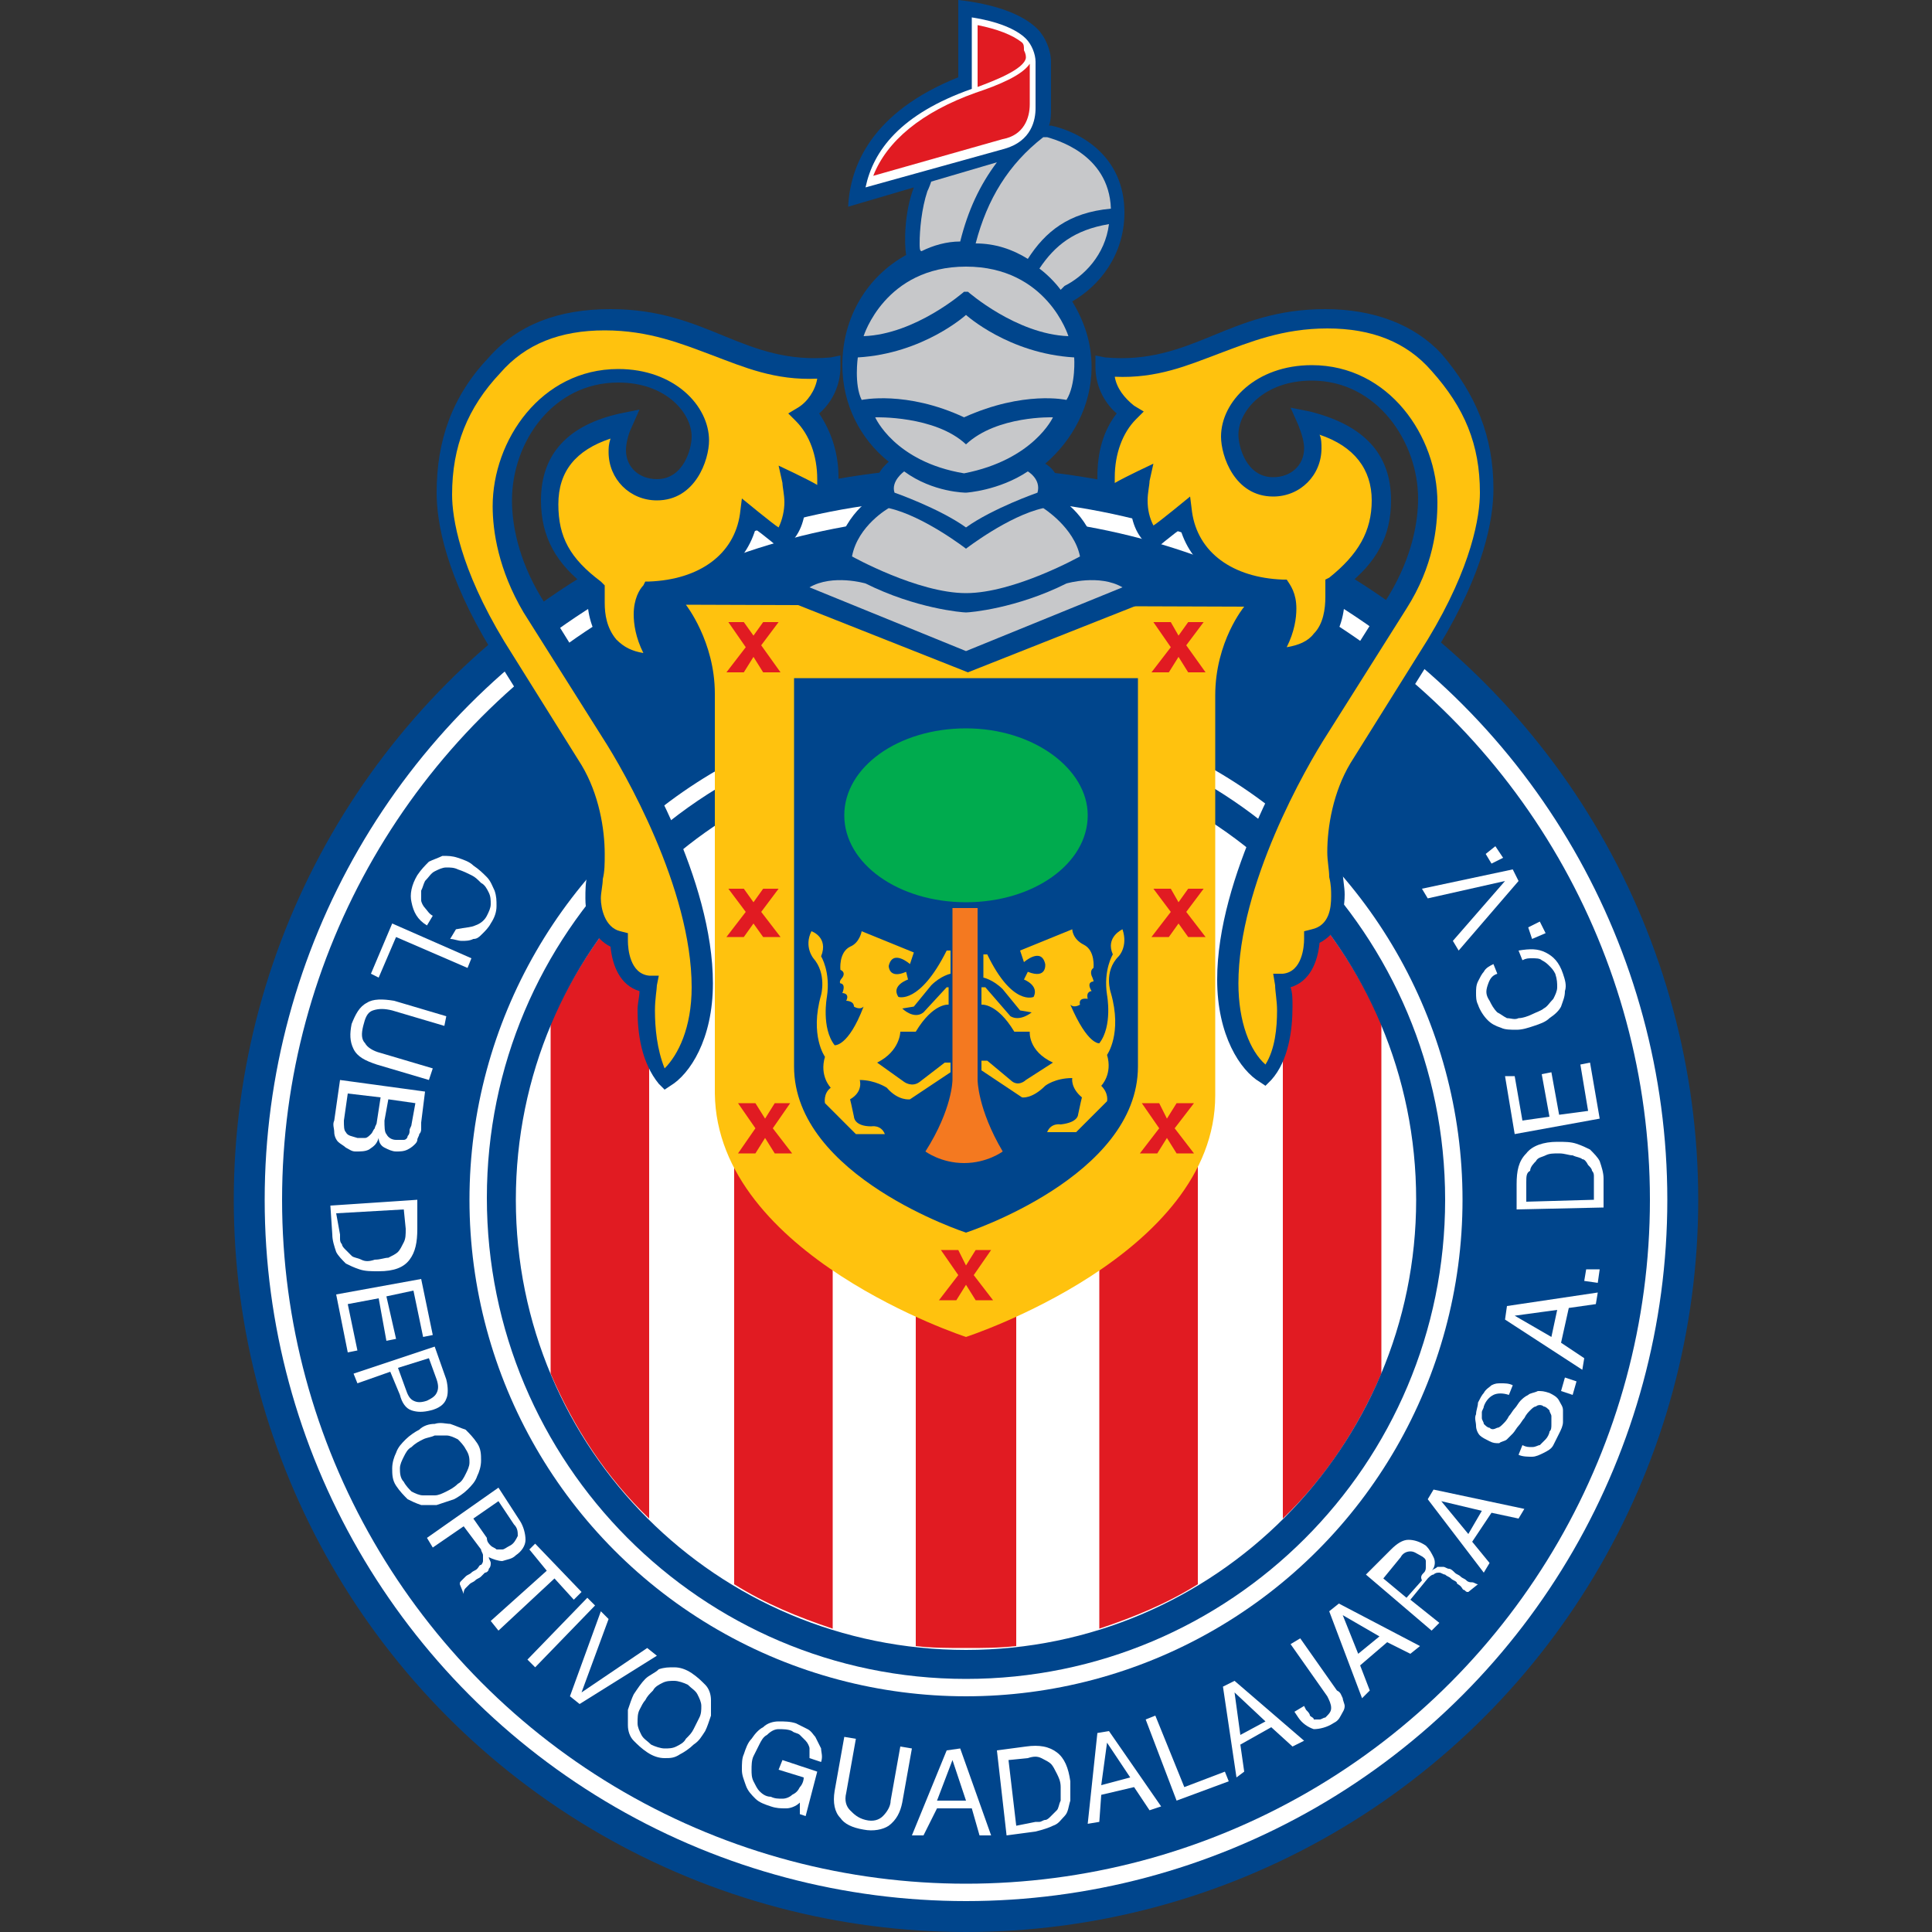<?xml version="1.0" encoding="utf-8"?>
<!-- Generator: Adobe Illustrator 19.2.1, SVG Export Plug-In . SVG Version: 6.00 Build 0)  -->
<svg version="1.1" id="Capa_1" xmlns="http://www.w3.org/2000/svg" xmlns:xlink="http://www.w3.org/1999/xlink" x="0px" y="0px"
	 viewBox="0 0 100 100" style="enable-background:new 0 0 100 100;" xml:space="preserve">
<rect x="0" y="0" width="100" height="100" fill="#333333" stroke="none"/>
<style type="text/css">
	.st0{fill:#9C824A;stroke:#9C824A;stroke-width:0.793;stroke-miterlimit:282;}
	.st1{fill:#023474;stroke:#023474;stroke-width:0.793;stroke-miterlimit:282;}
	.st2{fill:#FFFFFF;stroke:#FFFFFF;stroke-width:0.793;stroke-miterlimit:282;}
	.st3{fill:#EF0107;stroke:#EF0107;stroke-width:0.793;stroke-miterlimit:282;}
	.st4{fill:#DB0007;stroke:#DB0007;stroke-width:0.793;stroke-miterlimit:282;}
	.st5{fill:#FFFFFF;}
	.st6{fill:#9C824A;}
	.st7{fill:#EF0107;stroke:#EF0107;stroke-width:0.311;stroke-miterlimit:282;}
	.st8{fill:#DB0007;stroke:#DB0007;stroke-width:0.311;stroke-miterlimit:282;}
	.st9{fill:#DB0007;}
	.st10{fill:#FFFFFF;stroke:#FFFFFF;stroke-width:0.311;stroke-miterlimit:282;}
	.st11{fill:#FFFFFF;stroke:#FFFFFF;stroke-width:0.554;stroke-miterlimit:3.864;}
	.st12{fill:#231F20;}
	.st13{fill:#00B6F1;}
	.st14{fill:#EF3E2E;}
	.st15{fill:#BBBDBF;}
	.st16{fill:#F0B83D;}
	.st17{fill:#001C58;}
	.st18{fill:#94BEE5;}
	.st19{fill:none;stroke:#7A003C;stroke-width:2.244;stroke-miterlimit:6;}
	.st20{fill:#7A003C;}
	.st21{fill:#FFE600;}
	.st22{fill:#DBA111;}
	.st23{fill:#034694;}
	.st24{fill:#D1D3D4;}
	.st25{fill:#ED1C24;}
	.st26{fill:#6A7AB5;}
	.st27{fill:none;}
	.st28{fill:#274488;}
	.st29{fill:#004798;stroke:#004798;stroke-width:9.375000e-02;}
	.st30{fill:#FFFFFF;stroke:#FFFFFF;stroke-width:9.375000e-02;}
	.st31{fill:#FABC00;stroke:#FABC00;stroke-width:9.375000e-02;}
	.st32{fill:#5299C6;}
	.st33{fill:#60223B;}
	.st34{fill:#F7C240;}
	.st35{fill:#292D6B;}
	.st36{fill:#1B458F;}
	.st37{fill:#C4122E;}
	.st38{fill:#27409B;}
	.st39{clip-path:url(#SVGID_2_);fill:#FFFFFF;}
	.st40{fill:#F4F4F4;}
	.st41{fill:#D3D2D2;}
	.st42{fill:#A7A5A6;}
	.st43{fill:#091453;}
	.st44{fill:none;stroke:#FFFFFF;stroke-width:6.63;}
	.st45{clip-path:url(#SVGID_4_);}
	.st46{fill:#724314;}
	.st47{fill:#240B08;}
	.st48{fill:#018B4B;}
	.st49{fill:#A6181D;}
	.st50{fill:#592D09;}
	.st51{fill:#FFCE65;}
	.st52{fill:#5CBFEB;}
	.st53{fill:none;stroke:#000000;stroke-width:10;}
	.st54{fill:none;stroke:#000000;}
	.st55{fill:#B2B2B2;}
	.st56{fill:none;stroke:#000000;stroke-width:0.3;}
	.st57{fill:#00A650;stroke:#000000;stroke-width:2;}
	.st58{fill:#241F20;stroke:#241F20;stroke-width:9.375000e-02;}
	.st59{fill:#FFF200;stroke:#FFF200;stroke-width:9.375000e-02;}
	.st60{fill:#A68A26;}
	.st61{fill:none;stroke:#A68A26;stroke-width:4.792100e-02;stroke-miterlimit:3.864;}
	.st62{fill:#211E1E;}
	.st63{fill:none;stroke:#211E1E;stroke-width:4.792100e-02;stroke-miterlimit:3.864;}
	.st64{fill:#EB172B;}
	.st65{fill:none;stroke:#EB172B;stroke-width:4.792100e-02;stroke-miterlimit:3.864;}
	.st66{fill:#A68A26;stroke:#A68A26;stroke-width:4.792100e-02;stroke-miterlimit:3.864;}
	.st67{fill:#D1BF7F;}
	.st68{fill:none;stroke:#D1BF7F;stroke-width:4.792100e-02;stroke-miterlimit:3.864;}
	.st69{fill:none;stroke:#FFFFFF;stroke-width:4.792100e-02;stroke-miterlimit:3.864;}
	.st70{fill:#EB172B;stroke:#EB172B;stroke-width:4.792100e-02;stroke-miterlimit:3.864;}
	.st71{fill:#ED2127;}
	.st72{fill:#FBEE23;}
	.st73{stroke:#000000;}
	.st74{fill:#CF1F44;}
	.st75{fill:#1B449C;}
	.st76{fill:#E03A3E;}
	.st77{fill:#2E6ABD;stroke:#2E6ABD;stroke-width:0.617;}
	.st78{fill:#FFFFFF;stroke:#FFFFFF;stroke-width:0.618;}
	.st79{fill:#ED1248;}
	.st80{fill:#2E6ABD;}
	.st81{fill:#FDE100;}
	.st82{fill:#CC0000;}
	.st83{fill:#211E1F;}
	.st84{fill:#ED1A3B;}
	.st85{fill:#00AEEF;}
	.st86{fill:#FFC40D;}
	.st87{fill:#22B24C;}
	.st88{fill:#FFC20E;}
	.st89{fill:#0A3F86;}
	.st90{fill:#005CA9;}
	.st91{fill:#0060A9;}
	.st92{fill:#E32219;}
	.st93{fill:#FFED00;}
	.st94{fill:#1D9053;}
	.st95{fill:#52A600;}
	.st96{fill:#EE2523;}
	.st97{fill:#F7D117;}
	.st98{fill:#171796;}
	.st99{fill:#009959;}
	.st100{fill:#D42E12;}
	.st101{fill:#703824;}
	.st102{fill:#E5254E;}
	.st103{fill:#8AC3EE;}
	.st104{fill:#B19221;}
	.st105{fill:#F5C03E;}
	.st106{fill:#FF1119;}
	.st107{fill:#1E6BC0;}
	.st108{fill:#B4742A;}
	.st109{fill:#371B02;}
	.st110{fill:url(#SVGID_5_);}
	.st111{fill:url(#SVGID_6_);}
	.st112{fill:url(#SVGID_7_);}
	.st113{fill:url(#SVGID_8_);}
	.st114{fill:url(#SVGID_9_);}
	.st115{fill:url(#SVGID_10_);}
	.st116{fill:url(#SVGID_11_);}
	.st117{fill:url(#SVGID_12_);}
	.st118{fill:url(#SVGID_13_);}
	.st119{fill:url(#SVGID_14_);}
	.st120{fill:#EB2626;}
	.st121{fill:#E9C32C;}
	.st122{fill:#D9D9D9;}
	.st123{fill:#009C5E;}
	.st124{fill:#1C75BC;}
	.st125{fill:#611D5C;}
	.st126{fill:#E2B900;}
	.st127{fill:#004B95;}
	.st128{fill:#A4234B;}
	.st129{fill:#DB2F36;}
	.st130{fill:#FFDF00;}
	.st131{fill:#23C1E0;}
	.st132{fill:#F1A92A;}
	.st133{fill:#167FB6;}
	.st134{fill:#FED75D;}
	.st135{fill:#378CBF;}
	.st136{fill:#3E9692;}
	.st137{fill:#E67F29;}
	.st138{fill:#D8B43C;}
	.st139{fill:#EF3B33;}
	.st140{fill:#24923D;}
	.st141{opacity:6.000001e-02;fill:#101010;enable-background:new    ;}
	.st142{fill:#00529F;}
	.st143{fill:#EE324E;}
	.st144{fill:#FEBE10;}
	.st145{fill:#143C8B;}
	.st146{fill:#FFE24A;}
	.st147{fill:#EC1D24;}
	.st148{fill:#E6A514;}
	.st149{fill:#FFDF1C;}
	.st150{fill:#EE3524;}
	.st151{fill:#B23428;}
	.st152{fill:#D18816;}
	.st153{fill:#0097D7;}
	.st154{fill:#ED1C23;}
	.st155{fill:#E30613;}
	.st156{fill:#FFE400;}
	.st157{fill:#C51A1B;}
	.st158{clip-path:url(#SVGID_17_);}
	.st159{clip-path:url(#SVGID_18_);fill:none;stroke:#000000;stroke-width:0.813;stroke-miterlimit:3.864;}
	.st160{fill:#0093D5;}
	.st161{fill:#004B9D;}
	.st162{fill:#FCC24F;}
	.st163{fill:#009545;}
	.st164{fill:#0072BB;}
	.st165{fill:#C4974E;}
	.st166{fill:url(#path1292_1_);}
	.st167{fill:#004996;}
	.st168{fill:#FFE667;}
	.st169{fill:none;stroke:#005187;stroke-width:0.153;stroke-miterlimit:3.864;}
	.st170{fill:#005187;}
	.st171{clip-path:url(#SVGID_20_);}
	.st172{clip-path:url(#SVGID_22_);fill:none;stroke:#000000;stroke-width:0.296;stroke-miterlimit:3.864;}
	.st173{clip-path:url(#SVGID_24_);fill:#FFE667;}
	.st174{clip-path:url(#SVGID_26_);fill:none;stroke:#000000;stroke-width:8.300000e-02;stroke-miterlimit:3.864;}
	.st175{fill:none;stroke:#000000;stroke-width:0.153;stroke-miterlimit:3.864;}
	.st176{clip-path:url(#SVGID_28_);fill:#E70005;}
	.st177{clip-path:url(#SVGID_30_);fill:none;stroke:#E70005;stroke-width:0.296;stroke-miterlimit:3.864;}
	.st178{clip-path:url(#SVGID_32_);fill:#E70005;}
	.st179{clip-path:url(#SVGID_34_);fill:none;stroke:#E70005;stroke-width:0.296;stroke-miterlimit:3.864;}
	.st180{clip-path:url(#SVGID_36_);fill:#E70005;}
	.st181{clip-path:url(#SVGID_38_);fill:none;stroke:#E70005;stroke-width:0.296;stroke-miterlimit:3.864;}
	.st182{clip-path:url(#SVGID_40_);fill:#E70005;}
	.st183{clip-path:url(#SVGID_42_);fill:none;stroke:#E70005;stroke-width:0.296;stroke-miterlimit:3.864;}
	.st184{fill:#E70005;}
	.st185{fill:none;stroke:#000000;stroke-width:0.141;stroke-miterlimit:3.864;}
	.st186{fill:#E2001A;}
	.st187{fill:#00276D;}
	.st188{fill:#C49308;}
	.st189{fill:#179D33;}
	.st190{fill:#999999;}
	.st191{fill:#FF0000;}
	.st192{fill:#E31837;}
	.st193{fill:#06357A;}
	.st194{fill:#B4053F;}
	.st195{fill:#DCA43E;}
	.st196{fill:#005CA5;}
	.st197{fill:#FAC400;}
	.st198{fill:#004083;}
	.st199{fill:#A95932;}
	.st200{fill:none;stroke:#000000;stroke-width:1.222;}
	.st201{fill:#E62627;}
	.st202{fill:#00458C;}
	.st203{fill:#E11B22;}
	.st204{fill:#00AB4E;}
	.st205{fill:#F47920;}
	.st206{fill:#C7C8CA;}
	.st207{fill:#E11515;}
	.st208{fill:#A4965F;}
	.st209{fill:#E51636;}
	.st210{fill:#EACC00;}
	.st211{fill:#4F846B;}
	.st212{fill:#E22227;}
	.st213{fill:#FAE700;}
	.st214{fill:url(#SVGID_43_);}
	.st215{fill:#666666;}
	.st216{fill:#FFF200;}
	.st217{fill:#00275D;}
	.st218{fill:#EF3E33;}
	.st219{fill:none;stroke:#00275D;stroke-width:2.632;}
	.st220{fill:#3F7652;}
	.st221{fill:#F1D261;}
	.st222{fill:#004D8F;}
	.st223{fill:#E7B137;stroke:#E7B137;stroke-miterlimit:10;}
	.st224{fill:#E7B137;}
	.st225{fill:#162577;}
	.st226{fill:#12692C;}
	.st227{fill:#D8141D;}
	.st228{fill:#AB830D;}
	.st229{fill:#0086CB;}
	.st230{fill:#001F42;}
	.st231{fill:#9A8F4A;}
	.st232{fill:#00559D;}
	.st233{fill:#FDDE00;}
	.st234{fill:#00924C;}
	.st235{fill:#233984;}
	.st236{fill:#FFD42E;}
	.st237{fill:#BA3733;}
	.st238{fill:#46714D;}
	.st239{fill:#221F1F;}
	.st240{fill:#00559E;}
	.st241{fill:#005C46;}
	.st242{fill:#FBC860;}
	.st243{fill:#D57C48;}
	.st244{fill:#040403;}
	.st245{fill:#4AB969;}
	.st246{fill:#8ED8F8;}
	.st247{fill:#FEC34E;}
	.st248{fill:#FFC95B;}
	.st249{fill:#00644C;}
	.st250{fill:#70B865;}
	.st251{fill:#CA6F44;}
	.st252{fill:#A8B8BE;}
	.st253{fill:#1C2C80;}
	.st254{fill:#E10321;}
	.st255{fill:none;stroke:#231F20;stroke-width:0.318;stroke-miterlimit:3.864;}
	.st256{fill:#D71920;}
	.st257{fill:#484749;}
	.st258{fill:#D9DBDC;}
	.st259{fill:#DF725A;}
	.st260{fill:#F2CABA;}
	.st261{fill:#E89C84;}
	.st262{fill:#264F99;}
	.st263{clip-path:url(#SVGID_45_);}
	.st264{fill:#161413;}
	.st265{fill:#ED1B26;}
	.st266{fill:#E60D2E;}
	.st267{fill:#FCD600;}
	.st268{fill:#004D91;}
	.st269{fill:#EAB412;}
	.st270{fill:#FDD31D;}
	.st271{fill:#EFB800;}
	.st272{fill:#FFF100;}
	.st273{fill:#ED3024;}
	.st274{fill:#00A398;}
	.st275{fill:#D00027;}
	.st276{fill:#FEF667;}
	.st277{fill:#FFE000;}
	.st278{opacity:0;fill:#FFFFFF;}
	.st279{fill:#937430;}
	.st280{fill:#5A2D6B;}
	.st281{fill:#D4E5F1;}
	.st282{fill:#4897D2;}
	.st283{fill:#CC6323;}
	.st284{fill:#DE9500;}
	.st285{fill:#00954C;}
	.st286{fill:#D7013E;}
</style>
<g>
	<circle class="st202" cx="50" cy="62.1" r="37.9"/>
	<circle class="st5" cx="50" cy="62.1" r="36.3"/>
	<circle class="st202" cx="50" cy="62.1" r="35.4"/>
	<circle class="st5" cx="50" cy="62.1" r="25.7"/>
	<path class="st203" d="M50,38.8c-0.9,0-1.7,0-2.6,0.1v46.3c0.8,0.1,1.7,0.1,2.6,0.1c0.9,0,1.7,0,2.6-0.1V38.9
		C51.7,38.8,50.9,38.8,50,38.8z"/>
	<path class="st203" d="M38,42.1V82c1.6,1,3.3,1.7,5.1,2.3V39.8C41.3,40.4,39.6,41.2,38,42.1z"/>
	<path class="st203" d="M28.5,53v18.1c1.2,2.8,2.9,5.4,5.1,7.5V45.5C31.5,47.6,29.7,50.2,28.5,53z"/>
	<path class="st203" d="M66.4,45.5v33.1c2.2-2.1,3.9-4.7,5.1-7.5V53C70.3,50.2,68.5,47.6,66.4,45.5z"/>
	<path class="st203" d="M56.9,39.8v44.5c1.8-0.6,3.5-1.3,5.1-2.3V42.1C60.4,41.2,58.7,40.4,56.9,39.8z"/>
	<path class="st202" d="M50,37.2c-13.7,0-24.8,11.1-24.8,24.8S36.3,86.9,50,86.9c13.7,0,24.8-11.1,24.8-24.8
		C74.8,48.4,63.7,37.2,50,37.2z M50,85.4c-12.9,0-23.3-10.4-23.3-23.3S37.1,38.8,50,38.8c12.9,0,23.3,10.4,23.3,23.3
		C73.3,74.9,62.9,85.4,50,85.4z"/>
	<path class="st88" d="M35.5,31.3c0,0,1.5,1.9,1.5,4.6c0,8.1,0,19.9,0,20.7C37.1,65,50,69.2,50,69.2S62.9,65,62.9,56.7
		c0-1,0-12.7,0-20.7c0-2.8,1.5-4.6,1.5-4.6L35.5,31.3L35.5,31.3z"/>
	<path class="st202" d="M41.1,35.1v20.1c0,5.7,8.9,8.6,8.9,8.6s8.9-2.9,8.9-8.6V35.1H41.1L41.1,35.1z"/>
	<polygon class="st203" points="38.5,34.8 39,34 39.5,34.8 40.4,34.8 39.4,33.4 40.3,32.2 39.5,32.2 39,32.9 38.5,32.2 37.7,32.2 
		38.6,33.5 37.6,34.8 	"/>
	<polygon class="st203" points="51.3,64.7 50.5,64.7 50,65.5 49.6,64.7 48.7,64.7 49.6,66 48.6,67.3 49.5,67.3 50,66.5 50.5,67.3 
		51.4,67.3 50.4,66 	"/>
	<polygon class="st203" points="60.5,34.8 61,34 61.5,34.8 62.4,34.8 61.4,33.4 62.3,32.2 61.5,32.2 61,32.9 60.6,32.2 59.7,32.2 
		60.6,33.5 59.6,34.8 	"/>
	<polygon class="st203" points="40.9,57.1 40.1,57.1 39.6,57.9 39.1,57.1 38.2,57.1 39.1,58.4 38.2,59.7 39.1,59.7 39.6,58.9 
		40.1,59.7 41,59.7 40,58.4 	"/>
	<polygon class="st203" points="61.8,57.1 60.9,57.1 60.4,57.9 60,57.1 59.1,57.1 60,58.4 59,59.7 59.9,59.7 60.4,58.9 60.9,59.7 
		61.8,59.7 60.8,58.4 	"/>
	<polygon class="st203" points="39,47.8 39.5,48.5 40.4,48.5 39.4,47.2 40.3,46 39.5,46 39,46.7 38.5,46 37.7,46 38.6,47.2 
		37.6,48.5 38.5,48.5 	"/>
	<polygon class="st203" points="62.3,46 61.5,46 61,46.7 60.6,46 59.7,46 60.6,47.2 59.6,48.5 60.5,48.5 61,47.8 61.5,48.5 
		62.4,48.5 61.4,47.2 	"/>
	<path class="st88" d="M46.5,51.6C46.1,51,47,50.7,47,50.7l-0.1-0.4C46,50.7,46,50,46,50c0.2-0.9,1.1-0.1,1.1-0.1l0.2-0.6l-2.7-1.1
		c0,0-0.1,0.6-0.6,0.8c-0.6,0.3-0.5,1.2-0.5,1.2s0.3,0.1,0.1,0.4c0,0-0.2,0.2-0.1,0.3c0,0,0.3,0,0.1,0.5c0,0,0.4,0,0.2,0.4
		c0,0,0.4,0,0.4,0.3c0,0,0.3,0.2,0.5,0c-0.8,2.1-1.5,2-1.5,2c-0.7-0.9-0.4-2.5-0.4-2.5c0.2-1.3-0.3-2.1-0.3-2.1
		c0.4-1-0.5-1.3-0.5-1.3c-0.4,0.8,0.1,1.4,0.1,1.4c0.7,0.8,0.4,1.9,0.4,1.9c-0.6,2.1,0.2,3.2,0.2,3.2c-0.3,1,0.3,1.6,0.3,1.6
		c-0.4,0.3-0.3,0.8-0.3,0.8c0,0,1.6,1.6,1.6,1.6h1.5c-0.2-0.5-0.7-0.4-0.7-0.4c-0.9,0-0.9-0.5-0.9-0.5c-0.1-0.5-0.2-0.9-0.2-0.9
		c0.7-0.4,0.5-1,0.5-1c0.8,0,1.4,0.4,1.4,0.4c0.6,0.7,1.2,0.6,1.2,0.6l2.1-1.4V55h-0.3l-1.3,1c-0.4,0.3-0.8,0-0.8,0L45.4,55
		c1.2-0.6,1.2-1.6,1.2-1.6h0.8c0.9-1.5,1.7-1.4,1.7-1.4v-0.9H49l-1.2,1.3c-0.5,0.4-1.1-0.2-1.1-0.2l0.6-0.1l0.9-1.1
		c0.5-0.5,1-0.6,1-0.6v-1.2h-0.2C47.6,52,46.5,51.6,46.5,51.6z"/>
	<path class="st88" d="M58.1,48.1c0,0-0.9,0.4-0.5,1.3c0,0-0.5,0.8-0.3,2.1c0,0,0.3,1.6-0.4,2.5c0,0-0.6,0.1-1.5-2
		c0.2,0.2,0.5,0,0.5,0c-0.1-0.4,0.4-0.3,0.4-0.3c-0.1-0.4,0.2-0.4,0.2-0.4c-0.3-0.5,0.1-0.5,0.1-0.5c0-0.1-0.1-0.3-0.1-0.3
		c-0.1-0.3,0.1-0.4,0.1-0.4s0.1-0.9-0.5-1.2c-0.6-0.3-0.6-0.8-0.6-0.8l-2.7,1.1l0.2,0.6c0,0,0.9-0.8,1.1,0.1c0,0,0.1,0.8-0.9,0.4
		L53,50.7c0,0,0.8,0.3,0.5,0.9c0,0-1.1,0.5-2.4-2.2h-0.2v1.2c0,0,0.5,0.1,1,0.6l0.9,1.1l0.6,0.1c0,0-0.6,0.5-1.1,0.2L51,51.1h-0.2
		V52c0,0,0.8-0.1,1.7,1.4h0.8c0,0-0.1,1,1.2,1.6l-1.4,0.9c0,0-0.4,0.4-0.8,0l-1.2-1h-0.3v0.5l2.1,1.4c0,0,0.5,0.1,1.2-0.6
		c0,0,0.5-0.4,1.4-0.4c0,0-0.1,0.5,0.5,1c0,0-0.1,0.4-0.2,0.9c0,0,0,0.4-0.9,0.5c0,0-0.5-0.1-0.7,0.4h1.5c0,0,1.6-1.6,1.6-1.6
		c0,0,0.1-0.4-0.3-0.8c0,0,0.6-0.6,0.3-1.6c0,0,0.8-1.1,0.2-3.2c0,0-0.4-1.1,0.4-1.9C57.9,49.5,58.4,49,58.1,48.1z"/>
	<path class="st204" d="M50,37.7c-3.5,0-6.3,2-6.3,4.5c0,2.5,2.8,4.5,6.3,4.5c3.5,0,6.3-2,6.3-4.5C56.3,39.8,53.5,37.7,50,37.7z"/>
	<path class="st205" d="M50.6,55.9V47h-1.3v8.9c0,0,0,1.5-1.4,3.7c0,0,0.8,0.6,2,0.6c1.2,0,2-0.6,2-0.6
		C50.6,57.4,50.6,55.9,50.6,55.9z"/>
	<path class="st202" d="M25.3,18.5c-1.9,2-2.7,4.3-2.7,7c0,1.6,0.5,4.3,2.8,8.1l4,6.4c0.8,1.3,1.1,3,1.1,4.1c0,0.4-0.1,0.8-0.1,1.2
		c-0.1,0.4-0.1,0.8-0.1,1.2c0,1.2,0.5,2.1,1.3,2.5c0.1,1,0.5,2,1.5,2.3c0,0.3-0.1,0.6-0.1,1c0,1.2,0.2,2.7,1.1,3.8l0.3,0.3l0.3-0.2
		c1-0.6,2.2-2.4,2.2-5.3c0-5.4-3.7-11.6-4.8-13.4L28,30.9c-1.2-2-1.5-3.8-1.5-5c0-3,2.1-6.1,5.5-6.1c2.5,0,3.8,1.6,3.8,2.8
		c0,0.6-0.4,2.2-1.8,2.2c-0.9,0-1.6-0.6-1.6-1.5c0-0.3,0.1-0.8,0.3-1.2l0.4-0.9l-1,0.2C29.4,22,28,23.5,28,25.9
		c0,1.9,0.8,3.3,2.4,4.5c0,0.1,0,0.3,0,0.5c0,0.8,0.2,1.8,0.9,2.6c0.7,0.7,1.6,1.1,2.9,1.1l0.8,0l-0.4-0.7c-0.6-0.9-0.8-1.7-0.8-2.3
		c0-0.3,0.1-0.5,0.2-0.7c2.6-0.2,4.5-1.5,5.1-3.5c0.2,0.1,1.4,1.1,1.4,1.1l0.3-0.3c0.7-0.6,0.9-1.5,0.9-2.3c0-0.1,0-0.2,0-0.3
		c0.5,0.2,1.5,0.8,1.5,0.8l0.1-0.6c0.1-0.4,0.1-0.8,0.1-1.1c0-1.3-0.4-2.4-1-3.3c0.7-0.6,1.1-1.5,1.1-2.4c0,0,0,0,0-0.1l0-0.5
		l-0.5,0.1c-2.2,0.2-3.8-0.4-5.5-1.1c-1.7-0.7-3.4-1.4-5.9-1.4C28.9,16,26.8,16.8,25.3,18.5z"/>
	<path class="st88" d="M33.9,52.3c0-0.6,0.1-1.1,0.1-1.3l0.1-0.5l-0.5,0c-1-0.1-1.1-1.4-1.1-1.8c0,0,0-0.4,0-0.4l-0.4-0.1
		c-0.8-0.2-1-1.2-1-1.7c0-0.3,0.1-0.7,0.1-1c0.1-0.4,0.1-0.8,0.1-1.3c0-1.3-0.3-3.1-1.2-4.6l-4-6.4c-2.3-3.8-2.7-6.4-2.7-7.6
		c0-2.5,0.8-4.5,2.5-6.3c1.3-1.5,3.1-2.2,5.4-2.2c2.3,0,4,0.7,5.6,1.3c1.6,0.6,3.2,1.3,5.4,1.2c-0.1,0.6-0.5,1.2-1,1.5l-0.5,0.3
		l0.4,0.4c0.7,0.7,1.1,1.8,1.1,3c0,0.1,0,0.2,0,0.3c-0.5-0.3-2-1-2-1l0.2,0.9c0,0.2,0.1,0.6,0.1,1c0,0.4-0.1,0.9-0.3,1.3
		c-0.2-0.1-1.9-1.5-1.9-1.5l-0.1,0.8c-0.3,2.1-2.1,3.4-4.7,3.5l-0.2,0l-0.1,0.2c-0.2,0.2-0.5,0.7-0.5,1.5c0,0.5,0.1,1.2,0.5,2
		c-0.6-0.1-1-0.3-1.4-0.7c-0.5-0.6-0.6-1.3-0.6-1.9c0-0.3,0-0.5,0-0.6l0-0.3l-0.2-0.2c-1.6-1.2-2.2-2.3-2.2-4c0-1.7,0.9-2.8,2.7-3.4
		c-0.1,0.3-0.1,0.5-0.1,0.7c0,1.4,1.1,2.5,2.5,2.5c2,0,2.7-2.1,2.7-3.1c0-1.8-1.8-3.7-4.7-3.7c-4,0-6.5,3.7-6.5,7.1
		c0,1.3,0.3,3.3,1.6,5.5l4.1,6.5c1.1,1.7,4.6,7.8,4.6,12.9c0,2.1-0.7,3.5-1.4,4.2C34,54.3,33.9,53.2,33.9,52.3z"/>
	<path class="st202" d="M68.6,16c-2.5,0-4.2,0.7-5.9,1.4c-1.7,0.7-3.3,1.3-5.5,1.1l-0.5-0.1l0,0.5c0,0,0,0,0,0.1
		c0,0.9,0.4,1.8,1.1,2.4c-0.7,0.9-1,2-1,3.3c0,0.4,0,0.7,0.1,1.1l0.1,0.6c0,0,1.1-0.5,1.5-0.8c0,0.1,0,0.2,0,0.3
		c0,0.8,0.2,1.7,0.9,2.3l0.3,0.3c0,0,1.2-1,1.4-1.1c0.6,2,2.5,3.3,5.1,3.5c0.1,0.2,0.2,0.4,0.2,0.7c0,0.6-0.3,1.4-0.8,2.3L65,34.6
		l0.8,0c1.3,0,2.3-0.3,2.9-1.1c0.7-0.8,0.9-1.8,0.9-2.6c0-0.2,0-0.3,0-0.5c1.7-1.3,2.4-2.7,2.4-4.5c0-2.4-1.4-3.9-4.2-4.6l-1-0.2
		l0.4,0.9c0.2,0.5,0.3,0.9,0.3,1.2c0,0.9-0.7,1.5-1.6,1.5c-1.4,0-1.8-1.6-1.8-2.2c0-1.2,1.3-2.8,3.8-2.8c3.4,0,5.5,3.2,5.5,6.1
		c0,1.2-0.3,3-1.5,5l-4.1,6.5c-1.1,1.8-4.8,8.1-4.8,13.4c0,2.9,1.2,4.7,2.2,5.3l0.3,0.2l0.3-0.3c0.9-1,1.1-2.6,1.1-3.8
		c0-0.4,0-0.7-0.1-1c1-0.3,1.4-1.3,1.5-2.3c0.8-0.4,1.3-1.3,1.3-2.5c0-0.4-0.1-0.8-0.1-1.2c-0.1-0.4-0.1-0.8-0.1-1.2
		c0-1.1,0.3-2.8,1.1-4.1l4-6.4c2.3-3.8,2.8-6.5,2.8-8.1c0-2.7-0.9-4.9-2.7-7C73.2,16.8,71.1,16,68.6,16z"/>
	<path class="st88" d="M65.5,55.1c-0.8-0.7-1.4-2.2-1.4-4.2c0-5.1,3.5-11.2,4.6-12.9l4.1-6.5c1.4-2.2,1.6-4.2,1.6-5.5
		c0-3.4-2.5-7.1-6.5-7.1c-2.9,0-4.7,1.9-4.7,3.7c0,1,0.7,3.1,2.7,3.1c1.4,0,2.5-1.1,2.5-2.5c0-0.2,0-0.5-0.1-0.7
		c1.8,0.6,2.7,1.8,2.7,3.4c0,1.6-0.7,2.8-2.2,4L68.6,30l0,0.3c0,0.2,0,0.4,0,0.6c0,0.6-0.1,1.4-0.6,1.9c-0.3,0.4-0.8,0.6-1.4,0.7
		c0.4-0.8,0.5-1.5,0.5-2c0-0.8-0.3-1.2-0.5-1.5L66.6,30l-0.2,0c-2.6-0.1-4.4-1.4-4.7-3.5l-0.1-0.8c0,0-1.7,1.4-1.9,1.5
		c-0.2-0.4-0.3-0.8-0.3-1.3c0-0.4,0.1-0.8,0.1-1l0.2-0.9c0,0-1.5,0.7-2,1c0-0.1,0-0.2,0-0.3c0-1.2,0.4-2.3,1.1-3l0.4-0.4l-0.5-0.3
		c-0.5-0.4-0.9-0.9-1-1.5c2.2,0.1,3.8-0.6,5.4-1.2c1.6-0.6,3.3-1.3,5.6-1.3c2.3,0,4.1,0.7,5.4,2.2c1.7,1.9,2.5,3.8,2.5,6.3
		c0,1.2-0.4,3.8-2.7,7.6l-4,6.4c-0.9,1.5-1.2,3.3-1.2,4.6c0,0.5,0.1,0.9,0.1,1.3c0.1,0.4,0.1,0.7,0.1,1c0,0.6-0.1,1.5-1,1.7
		l-0.4,0.1c0,0,0,0.4,0,0.4c0,0.4-0.1,1.7-1.1,1.8l-0.5,0L66,51c0,0.3,0.1,0.8,0.1,1.3C66.1,53.2,66,54.3,65.5,55.1z"/>
	<path class="st202" d="M56.8,28.6c-0.5-2.1-2.1-2.9-2.1-2.9c0.4-1-0.4-1.6-0.6-1.7c1.4-1.2,2.4-3,2.4-5c0-1.3-0.4-2.4-1-3.4
		c1.4-0.8,2.7-2.4,2.7-4.6c0-3-2.4-4.2-3.8-4.5l-0.1,0c0.1-0.3,0.1-0.6,0.1-0.9V3.2c0-0.6-0.3-1.3-0.7-1.7c-0.8-0.8-2.3-1.3-4.1-1.5
		v4c-4.5,1.8-5.6,4.6-5.7,6.7l3.4-1c-0.5,1.3-0.5,2.9-0.4,3.5c-2,1.1-3.3,3.2-3.3,5.7c0,2,0.9,3.8,2.4,5c-0.1,0.1-0.9,0.7-0.6,1.7
		c0,0-1.6,0.8-2.1,2.9c0,0-3.1,0.7-3.3,2.3l10.1,4h0l10.1-4C59.9,29.3,56.8,28.6,56.8,28.6z"/>
	<path class="st206" d="M53.2,24.4c-1.5,1-3.2,1.1-3.2,1.1h0c0,0-1.7,0-3.2-1.1c0,0-0.7,0.5-0.5,1.1c0,0,2.3,0.8,3.7,1.8h0
		c1.4-1,3.7-1.8,3.7-1.8C53.9,24.8,53.2,24.4,53.2,24.4z"/>
	<path class="st206" d="M54,26.3c-1.8,0.4-4,2.1-4,2.1h0c0,0-2.2-1.7-4-2.1c0,0-1.6,0.9-1.9,2.5c0,0,3.4,1.9,5.9,1.9h0
		c2.5,0,5.9-1.9,5.9-1.9C55.6,27.3,54,26.3,54,26.3z"/>
	<path class="st206" d="M55.2,30.2c-2.6,1.3-5,1.5-5.2,1.5c-0.2,0-2.6-0.2-5.2-1.5c0,0-1.7-0.5-2.9,0.2l8.1,3.3h0l8.1-3.3
		C56.9,29.7,55.2,30.2,55.2,30.2z"/>
	<path class="st206" d="M55.6,18.5c-3.4-0.2-5.6-2.2-5.6-2.2h0c0,0-2.2,2-5.6,2.2c0,0-0.2,1.4,0.2,2.2c0,0,2.3-0.5,5.3,0.9h0
		c3.1-1.4,5.3-0.9,5.3-0.9C55.7,19.9,55.6,18.5,55.6,18.5z"/>
	<path class="st206" d="M50,23L50,23c-1.6-1.5-4.7-1.4-4.7-1.4s1,2.3,4.6,2.9h0c3.6-0.7,4.6-2.9,4.6-2.9S51.6,21.5,50,23z"/>
	<path class="st206" d="M50.1,15.1c0,0,2.5,2.2,5.2,2.3c0,0-1.1-3.6-5.3-3.6h0c-4.2,0-5.3,3.6-5.3,3.6c2.7-0.1,5.2-2.3,5.2-2.3
		S50.1,15.1,50.1,15.1z"/>
	<path class="st5" d="M53.1,2c-0.5-0.5-1.5-0.9-2.8-1.1v3.7c-3.7,1.3-5.1,3.2-5.5,5.1l7.2-2c1.4-0.4,1.6-1.5,1.6-2.1V3.2
		C53.6,2.8,53.4,2.3,53.1,2z"/>
	<path class="st203" d="M50.5,4.8c-2.8,1-4.6,2.5-5.3,4.3l6.7-1.9C53,7,53.3,6.1,53.3,5.4V3.3C52.9,3.9,51.7,4.4,50.5,4.8z"/>
	<path class="st203" d="M50.6,1.3v3.2c0.8-0.3,2.4-0.9,2.5-1.5c0-0.1,0-0.2-0.1-0.4C53,2.4,53,2.3,52.9,2.2
		C52.4,1.8,51.6,1.5,50.6,1.3z"/>
	<path class="st206" d="M54,7.1l0.2,0c0.3,0.1,3.2,0.8,3.3,3.7c-2.2,0.2-3.4,1.2-4.3,2.6c-0.8-0.5-1.7-0.8-2.7-0.8
		C51.1,10.3,52.2,8.5,54,7.1z"/>
	<path class="st206" d="M47.6,12.6c0-0.7,0.1-1.8,0.4-2.7c0,0,0.1-0.2,0.2-0.5l3.4-1c-0.9,1.2-1.5,2.5-1.9,4.1c-0.7,0-1.4,0.2-2,0.5
		C47.6,13,47.6,12.8,47.6,12.6z"/>
	<path class="st206" d="M53.8,13.9c0.8-1.2,1.8-2,3.6-2.3c-0.2,1.6-1.3,2.7-2.3,3.2L54.9,15C54.6,14.6,54.2,14.2,53.8,13.9z"/>
	<path class="st5" d="M24.6,47.9c0.3-0.1,0.5-0.3,0.6-0.5c0.1-0.2,0.2-0.4,0.2-0.6c0-0.2,0-0.4-0.1-0.6c-0.1-0.2-0.2-0.4-0.4-0.5
		c-0.2-0.2-0.3-0.3-0.5-0.4c-0.2-0.1-0.4-0.2-0.7-0.3c-0.2-0.1-0.4-0.1-0.6-0.1c-0.2,0-0.4,0.1-0.6,0.2c-0.2,0.1-0.3,0.3-0.5,0.5
		c-0.1,0.2-0.1,0.3-0.2,0.5c0,0.2,0,0.3,0,0.5c0,0.1,0.1,0.3,0.2,0.4c0.1,0.1,0.2,0.3,0.4,0.4l-0.3,0.5c-0.5-0.3-0.7-0.7-0.8-1.2
		c-0.1-0.4,0-0.9,0.3-1.4c0.2-0.3,0.4-0.5,0.6-0.7c0.2-0.1,0.5-0.2,0.7-0.3c0.3,0,0.5,0,0.8,0.1c0.3,0.1,0.6,0.2,0.8,0.4
		c0.3,0.2,0.5,0.4,0.7,0.6c0.2,0.2,0.3,0.5,0.4,0.7c0.1,0.3,0.1,0.5,0.1,0.8c0,0.3-0.1,0.6-0.3,0.9c-0.1,0.2-0.3,0.4-0.4,0.5
		c-0.2,0.2-0.3,0.3-0.5,0.3c-0.2,0.1-0.4,0.1-0.6,0.1c-0.2,0-0.4-0.1-0.6-0.1l0.3-0.5C24.1,48,24.4,48,24.6,47.9"/>
	<polygon class="st5" points="24.2,50.1 20.5,48.5 19.6,50.6 19.2,50.4 20.3,47.8 24.4,49.6 	"/>
	<path class="st5" d="M18.3,54.3c-0.2-0.4-0.2-0.8-0.1-1.3c0.2-0.5,0.4-0.9,0.8-1.1c0.3-0.2,0.8-0.2,1.4-0.1l2.7,0.8L23,53.1
		l-2.7-0.8c-0.4-0.1-0.7-0.1-1,0c-0.3,0.1-0.4,0.4-0.5,0.8c-0.1,0.4-0.1,0.7,0.1,0.9c0.1,0.2,0.4,0.4,0.8,0.5l2.7,0.8l-0.2,0.6
		l-2.7-0.8C18.9,54.9,18.5,54.7,18.3,54.3"/>
	<path class="st5" d="M21.8,58.1c0,0.1,0,0.2,0,0.3c0,0.1,0,0.2-0.1,0.3c0,0.1-0.1,0.2-0.1,0.3c0,0.1-0.1,0.2-0.1,0.2
		c-0.1,0.1-0.2,0.2-0.4,0.3c-0.2,0.1-0.4,0.1-0.6,0.1c-0.2,0-0.4-0.1-0.6-0.2c-0.2-0.1-0.3-0.3-0.3-0.5h0c-0.1,0.3-0.2,0.4-0.5,0.6
		c-0.2,0.1-0.4,0.1-0.7,0.1c-0.2,0-0.3-0.1-0.5-0.2c-0.1-0.1-0.3-0.2-0.4-0.3c-0.1-0.1-0.2-0.3-0.2-0.5c0-0.2-0.1-0.4,0-0.6l0.3-2.1
		l4.4,0.6L21.8,58.1z M17.8,58c0,0.3,0,0.5,0.1,0.6c0.1,0.2,0.3,0.2,0.6,0.3c0.1,0,0.3,0,0.4,0c0.1,0,0.2-0.1,0.3-0.2
		c0.1-0.1,0.1-0.2,0.2-0.3c0-0.1,0.1-0.2,0.1-0.3l0.2-1.3L18,56.6L17.8,58z M19.9,58c0,0.3,0,0.6,0.1,0.7c0.1,0.2,0.3,0.3,0.5,0.3
		c0.2,0,0.3,0,0.4,0c0.1,0,0.2-0.1,0.2-0.2c0.1-0.1,0.1-0.2,0.1-0.3c0-0.1,0.1-0.2,0.1-0.3l0.2-1.1l-1.4-0.2L19.9,58z"/>
	<path class="st5" d="M21.6,63.6c0,0.7-0.1,1.2-0.4,1.6c-0.3,0.4-0.8,0.6-1.6,0.6c-0.4,0-0.7,0-1-0.1c-0.3-0.1-0.5-0.2-0.7-0.3
		c-0.2-0.2-0.4-0.4-0.5-0.6c-0.1-0.3-0.2-0.6-0.2-0.9l-0.1-1.5l4.5-0.3L21.6,63.6z M17.6,63.9c0,0.1,0,0.1,0,0.2
		c0,0.1,0,0.2,0.1,0.3c0,0.1,0.1,0.2,0.2,0.3c0.1,0.1,0.2,0.2,0.3,0.3c0.1,0.1,0.3,0.1,0.5,0.2c0.2,0.1,0.4,0.1,0.7,0
		c0.3,0,0.5-0.1,0.7-0.1c0.2-0.1,0.4-0.2,0.5-0.3c0.1-0.1,0.2-0.3,0.3-0.5c0.1-0.2,0.1-0.4,0.1-0.7l-0.1-1l-3.5,0.2L17.6,63.9z"/>
	<polygon class="st5" points="22.4,69.1 21.9,69.2 21.4,66.8 20,67.1 20.5,69.3 20,69.4 19.6,67.2 18,67.5 18.5,69.9 18,70 17.4,67 
		21.8,66.2 	"/>
	<path class="st5" d="M23.1,71.4c0.1,0.4,0.1,0.8,0,1c-0.1,0.3-0.4,0.5-0.8,0.6c-0.4,0.1-0.7,0.1-1,0c-0.3-0.1-0.5-0.4-0.6-0.8
		L20.2,71l-1.7,0.6l-0.2-0.5l4.2-1.4L23.1,71.4z M21,71.9c0.1,0.3,0.2,0.5,0.4,0.6c0.2,0.1,0.4,0.1,0.7,0c0.2-0.1,0.4-0.2,0.5-0.4
		c0.1-0.2,0.1-0.4,0-0.7l-0.4-1.1l-1.6,0.5L21,71.9z"/>
	<path class="st5" d="M22.5,73.7c0.3-0.1,0.6,0,0.8,0c0.3,0.1,0.5,0.2,0.8,0.3c0.2,0.2,0.4,0.4,0.6,0.7c0.2,0.3,0.2,0.6,0.2,0.9
		c0,0.3-0.1,0.6-0.2,0.8c-0.1,0.3-0.3,0.5-0.5,0.7c-0.2,0.2-0.5,0.4-0.7,0.5c-0.3,0.1-0.6,0.2-0.9,0.3c-0.3,0-0.6,0-0.8,0
		c-0.3-0.1-0.5-0.2-0.7-0.3c-0.2-0.2-0.4-0.4-0.6-0.7c-0.2-0.3-0.2-0.6-0.2-0.9c0-0.3,0.1-0.6,0.2-0.8c0.1-0.3,0.3-0.5,0.5-0.7
		c0.2-0.2,0.5-0.4,0.7-0.5C21.9,73.8,22.2,73.7,22.5,73.7 M21.3,74.9c-0.2,0.1-0.3,0.3-0.4,0.5c-0.1,0.2-0.2,0.4-0.2,0.6
		c0,0.2,0,0.5,0.2,0.7c0.1,0.2,0.3,0.4,0.4,0.5c0.2,0.1,0.4,0.2,0.6,0.2c0.2,0,0.4,0,0.6,0c0.2,0,0.4-0.1,0.6-0.2
		c0.2-0.1,0.4-0.2,0.6-0.4c0.2-0.1,0.3-0.3,0.4-0.5c0.1-0.2,0.2-0.4,0.2-0.6c0-0.2,0-0.4-0.2-0.7c-0.1-0.2-0.3-0.4-0.4-0.5
		c-0.2-0.1-0.4-0.2-0.6-0.2c-0.2,0-0.4,0-0.6,0c-0.2,0.1-0.4,0.1-0.6,0.2C21.7,74.6,21.5,74.7,21.3,74.9"/>
	<path class="st5" d="M26.9,78.7c0.2,0.3,0.3,0.7,0.3,1c0,0.3-0.2,0.6-0.5,0.8c-0.2,0.2-0.4,0.2-0.7,0.3c-0.2,0-0.5-0.1-0.7-0.2l0,0
		c0,0.1,0.1,0.2,0.1,0.3c0,0.1,0,0.2-0.1,0.3c0,0.1-0.1,0.2-0.2,0.2c-0.1,0.1-0.1,0.1-0.2,0.2c-0.1,0.1-0.2,0.1-0.3,0.2
		c-0.1,0.1-0.2,0.1-0.3,0.2c-0.1,0.1-0.2,0.2-0.2,0.2c-0.1,0.1-0.1,0.2-0.1,0.3L23.8,82c0-0.1,0-0.1,0.1-0.2
		c0.1-0.1,0.1-0.1,0.2-0.2c0.1-0.1,0.2-0.1,0.3-0.2c0.1-0.1,0.2-0.1,0.3-0.2c0.1-0.1,0.1-0.2,0.2-0.2c0.1-0.1,0.1-0.2,0.1-0.2
		c0-0.1,0-0.2,0-0.3c0-0.1-0.1-0.2-0.1-0.3L24,79l-1.6,1.1l-0.3-0.5l3.7-2.6L26.9,78.7z M25.4,80c0.1,0.1,0.2,0.1,0.3,0.2
		c0.1,0,0.2,0,0.3,0c0.1,0,0.2-0.1,0.4-0.2c0.2-0.1,0.3-0.3,0.4-0.5c0-0.2,0-0.4-0.2-0.6l-0.8-1.2l-1.3,0.9l0.7,1
		C25.2,79.8,25.3,79.9,25.4,80"/>
	<polygon class="st5" points="27.4,80.2 27.7,79.9 30.1,82.4 29.7,82.8 28.7,81.7 25.8,84.4 25.4,83.9 28.3,81.3 	"/>
	<polygon class="st5" points="30.8,83.1 27.7,86.3 27.3,85.9 30.4,82.7 	"/>
	<polygon class="st5" points="29.5,87.8 31.1,83.4 31.5,83.8 30.1,87.6 30.1,87.6 33.5,85.3 34,85.7 30,88.2 	"/>
	<path class="st5" d="M33.4,86.9c0.2-0.2,0.5-0.3,0.7-0.5c0.3-0.1,0.5-0.1,0.8-0.1c0.3,0,0.6,0.1,0.9,0.3c0.3,0.2,0.5,0.4,0.7,0.6
		c0.2,0.2,0.3,0.5,0.3,0.8c0,0.3,0,0.6,0,0.8c-0.1,0.3-0.2,0.6-0.3,0.8c-0.2,0.3-0.3,0.5-0.6,0.7c-0.2,0.2-0.5,0.4-0.7,0.5
		C34.9,91,34.7,91,34.4,91c-0.3,0-0.6-0.1-0.9-0.3c-0.3-0.2-0.5-0.4-0.7-0.6c-0.2-0.2-0.3-0.5-0.3-0.8c0-0.3,0-0.5,0-0.8
		c0.1-0.3,0.2-0.6,0.3-0.8C33,87.4,33.2,87.1,33.4,86.9 M33.1,88.5c-0.1,0.2-0.1,0.4-0.1,0.7c0,0.2,0.1,0.4,0.2,0.6
		c0.1,0.2,0.3,0.3,0.5,0.5c0.2,0.1,0.5,0.2,0.7,0.2c0.2,0,0.4,0,0.6-0.1c0.2-0.1,0.4-0.2,0.5-0.4c0.2-0.2,0.3-0.3,0.4-0.5
		c0.1-0.2,0.2-0.4,0.3-0.6c0.1-0.2,0.1-0.4,0.1-0.6c0-0.2-0.1-0.4-0.2-0.6c-0.1-0.2-0.3-0.3-0.5-0.5c-0.2-0.1-0.5-0.2-0.7-0.2
		c-0.2,0-0.4,0-0.6,0.1c-0.2,0.1-0.4,0.2-0.5,0.4c-0.2,0.2-0.3,0.3-0.4,0.5C33.3,88.1,33.2,88.3,33.1,88.5"/>
	<path class="st5" d="M40.7,93.6c-0.3,0-0.5,0-0.8-0.1c-0.3-0.1-0.6-0.2-0.8-0.4c-0.2-0.2-0.4-0.4-0.5-0.7c-0.1-0.3-0.2-0.5-0.2-0.8
		c0-0.3,0-0.6,0.1-0.8c0.1-0.3,0.2-0.6,0.4-0.8c0.2-0.3,0.4-0.5,0.6-0.6c0.2-0.2,0.5-0.3,0.8-0.3c0.3,0,0.6,0,0.9,0.1
		c0.2,0.1,0.4,0.2,0.6,0.3c0.2,0.1,0.3,0.3,0.4,0.4c0.1,0.2,0.2,0.4,0.3,0.6c0,0.2,0.1,0.4,0,0.7l-0.6-0.2c0-0.2,0-0.3,0-0.5
		c0-0.1-0.1-0.3-0.2-0.4c-0.1-0.1-0.2-0.2-0.3-0.3c-0.1-0.1-0.3-0.1-0.4-0.2c-0.2-0.1-0.5-0.1-0.7-0.1c-0.2,0-0.4,0.1-0.6,0.3
		c-0.2,0.1-0.3,0.3-0.4,0.5c-0.1,0.2-0.2,0.4-0.3,0.6c-0.1,0.2-0.1,0.5-0.1,0.7c0,0.2,0,0.4,0.1,0.6c0.1,0.2,0.2,0.4,0.3,0.5
		c0.1,0.1,0.3,0.3,0.6,0.3c0.2,0.1,0.4,0.1,0.6,0.1c0.2,0,0.4-0.1,0.5-0.2c0.2-0.1,0.3-0.2,0.4-0.4c0.1-0.1,0.2-0.3,0.2-0.5
		l-1.3-0.4l0.2-0.5l1.8,0.6L41.7,94l-0.3-0.1l0-0.6C41.2,93.5,40.9,93.6,40.7,93.6"/>
	<path class="st5" d="M46,94.5c-0.3,0.2-0.8,0.3-1.3,0.2c-0.6-0.1-1-0.3-1.2-0.6c-0.3-0.3-0.4-0.8-0.3-1.4l0.5-2.8l0.6,0.1l-0.5,2.8
		c-0.1,0.4,0,0.7,0.2,0.9c0.2,0.2,0.4,0.4,0.8,0.5c0.4,0.1,0.7,0,0.9-0.2c0.2-0.2,0.4-0.5,0.4-0.8l0.5-2.8l0.6,0.1l-0.5,2.8
		C46.6,93.8,46.4,94.2,46,94.5"/>
	<path class="st5" d="M49.7,90.5l1.6,4.5l-0.6,0l-0.4-1.4l-1.8,0L47.8,95l-0.6,0l1.8-4.4L49.7,90.5z M50,93.2l-0.7-2.1h0l-0.8,2.1
		L50,93.2z"/>
	<path class="st5" d="M53.1,90.4c0.7-0.1,1.2,0,1.6,0.3c0.4,0.3,0.6,0.8,0.7,1.5c0,0.4,0,0.7,0,1c-0.1,0.3-0.1,0.6-0.3,0.8
		c-0.2,0.2-0.3,0.4-0.6,0.5c-0.2,0.1-0.5,0.2-0.9,0.3L52.1,95l-0.5-4.4L53.1,90.4z M53.6,94.3c0.1,0,0.1,0,0.2,0
		c0.1,0,0.2-0.1,0.3-0.1c0.1,0,0.2-0.1,0.3-0.2c0.1-0.1,0.2-0.2,0.3-0.3c0.1-0.1,0.1-0.3,0.2-0.5c0-0.2,0-0.4,0-0.7
		c0-0.3-0.1-0.5-0.2-0.7c-0.1-0.2-0.2-0.4-0.3-0.5c-0.1-0.1-0.3-0.2-0.5-0.3c-0.2-0.1-0.4-0.1-0.7,0l-1,0.1l0.4,3.4L53.6,94.3z"/>
	<path class="st5" d="M57.4,89.6l2.7,3.9l-0.6,0.2l-0.8-1.2L57,92.9l-0.1,1.4l-0.6,0.1l0.5-4.7L57.4,89.6z M58.5,92l-1.2-1.8l0,0
		L57,92.4L58.5,92z"/>
	<polygon class="st5" points="59.8,88.8 61.3,92.5 63.4,91.7 63.6,92.2 60.9,93.2 59.3,89 	"/>
	<path class="st5" d="M63.9,87l3.6,3.1l-0.6,0.3l-1.1-1l-1.6,0.9l0.2,1.4L64,92l-0.7-4.7L63.9,87z M65.5,89.1l-1.6-1.5l0,0l0.3,2.2
		L65.5,89.1z"/>
	<path class="st5" d="M69.5,87.9c0,0.1,0.1,0.3,0.1,0.4c0,0.2-0.1,0.3-0.2,0.5c-0.1,0.2-0.2,0.3-0.4,0.4c-0.3,0.2-0.7,0.3-1,0.3
		c-0.3-0.1-0.6-0.3-0.8-0.6L67,88.6l0.5-0.3l0.1,0.2c0.1,0.1,0.2,0.2,0.2,0.3c0.1,0.1,0.2,0.1,0.2,0.2c0.1,0,0.2,0,0.3,0
		c0.1,0,0.2-0.1,0.3-0.1c0.2-0.2,0.3-0.3,0.3-0.5c0-0.2-0.1-0.4-0.2-0.6l-1.9-2.7l0.5-0.3l1.9,2.7C69.4,87.6,69.4,87.7,69.5,87.9"/>
	<path class="st5" d="M69.3,83l4.2,2.2l-0.5,0.4L71.8,85l-1.4,1.2l0.5,1.3l-0.4,0.4l-1.7-4.5L69.3,83z M71.4,84.7l-1.9-1.1l0,0
		l0.8,2L71.4,84.7z"/>
	<path class="st5" d="M72,80.2c0.3-0.3,0.6-0.5,0.9-0.5c0.3,0,0.6,0.1,0.9,0.3c0.2,0.2,0.3,0.4,0.4,0.6c0.1,0.2,0.1,0.5-0.1,0.7l0,0
		c0.1-0.1,0.2-0.1,0.3-0.2c0.1,0,0.2,0,0.3,0c0.1,0,0.2,0.1,0.3,0.1c0.1,0,0.2,0.1,0.3,0.2c0.1,0.1,0.2,0.1,0.3,0.2
		c0.1,0.1,0.2,0.1,0.3,0.2c0.1,0.1,0.2,0.1,0.3,0.1c0.1,0,0.2,0.1,0.3,0.1L76,82.4c-0.1,0-0.1,0-0.2-0.1c-0.1,0-0.1-0.1-0.2-0.2
		c-0.1-0.1-0.2-0.1-0.2-0.2c-0.1-0.1-0.2-0.1-0.3-0.2c-0.1-0.1-0.2-0.1-0.3-0.2c-0.1,0-0.2-0.1-0.3-0.1c-0.1,0-0.2,0-0.3,0.1
		c-0.1,0-0.2,0.1-0.3,0.2l-0.9,1.1l1.5,1.2l-0.4,0.4l-3.4-2.9L72,80.2z M73.7,81.4c0.1-0.1,0.1-0.2,0.1-0.3c0-0.1,0-0.2,0-0.3
		c0-0.1-0.1-0.2-0.3-0.3c-0.2-0.1-0.3-0.2-0.5-0.2c-0.2,0-0.4,0.1-0.5,0.3l-0.9,1.1l1.2,1l0.8-0.9C73.5,81.6,73.6,81.5,73.7,81.4"/>
	<path class="st5" d="M74.2,77.1l4.7,1l-0.3,0.5l-1.4-0.3l-1,1.5l0.9,1.1l-0.3,0.5l-2.9-3.8L74.2,77.1z M76.7,78.2l-2.1-0.5l0,0
		l1.4,1.7L76.7,78.2z"/>
	<path class="st5" d="M77.3,72.2c-0.2,0.1-0.4,0.3-0.5,0.6c0,0.1-0.1,0.2-0.1,0.3c0,0.1,0,0.2,0,0.3c0,0.1,0.1,0.2,0.1,0.3
		c0.1,0.1,0.2,0.2,0.3,0.2c0.1,0.1,0.2,0.1,0.4,0c0.1,0,0.2-0.1,0.3-0.2c0.1-0.1,0.2-0.2,0.3-0.4c0.1-0.1,0.2-0.3,0.3-0.4
		c0.1-0.1,0.2-0.3,0.3-0.4c0.1-0.1,0.2-0.2,0.4-0.3c0.1-0.1,0.3-0.1,0.5-0.2c0.2,0,0.3,0,0.6,0.1c0.2,0.1,0.4,0.2,0.5,0.4
		c0.1,0.2,0.2,0.3,0.2,0.5c0,0.2,0,0.4,0,0.6c0,0.2-0.1,0.4-0.2,0.6c-0.1,0.2-0.2,0.4-0.3,0.6c-0.1,0.2-0.3,0.3-0.5,0.4
		c-0.2,0.1-0.4,0.2-0.6,0.2c-0.2,0-0.5,0-0.7-0.1l0.2-0.5c0.2,0.1,0.3,0.1,0.5,0.1c0.2,0,0.3-0.1,0.4-0.1c0.1-0.1,0.2-0.2,0.3-0.3
		c0.1-0.1,0.2-0.3,0.2-0.4c0.1-0.1,0.1-0.2,0.1-0.4c0-0.1,0-0.3,0-0.4c0-0.1-0.1-0.2-0.1-0.3c-0.1-0.1-0.2-0.2-0.3-0.2
		c-0.1-0.1-0.3-0.1-0.4,0c-0.1,0-0.2,0.1-0.3,0.2c-0.1,0.1-0.2,0.2-0.3,0.4c-0.1,0.1-0.2,0.3-0.3,0.4c-0.1,0.1-0.2,0.3-0.3,0.4
		c-0.1,0.1-0.2,0.2-0.3,0.3c-0.1,0.1-0.3,0.1-0.4,0.2c-0.2,0-0.3,0-0.5-0.1c-0.2-0.1-0.4-0.2-0.5-0.3c-0.1-0.1-0.2-0.3-0.2-0.5
		c0-0.2-0.1-0.4,0-0.6c0-0.2,0.1-0.4,0.1-0.6c0.1-0.2,0.2-0.4,0.3-0.5c0.1-0.2,0.3-0.3,0.4-0.4c0.2-0.1,0.3-0.1,0.5-0.1
		c0.2,0,0.4,0,0.6,0.1l-0.2,0.5C77.8,72.1,77.5,72.1,77.3,72.2"/>
	<polygon class="st5" points="81,71.3 81.6,71.5 81.4,72.2 80.8,72 	"/>
	<path class="st5" d="M78,67.6l4.7-0.7l-0.1,0.6l-1.4,0.2l-0.4,1.8l1.2,0.8l-0.1,0.6l-4-2.6L78,67.6z M80.6,67.8l-2.2,0.3v0l1.9,1.1
		L80.6,67.8z"/>
	<polygon class="st5" points="82.1,65.7 82.8,65.7 82.7,66.4 82,66.3 	"/>
	<path class="st5" d="M78.5,61.3c0-0.7,0.1-1.2,0.5-1.6c0.3-0.4,0.9-0.6,1.6-0.6c0.4,0,0.7,0,1,0.1c0.3,0.1,0.5,0.2,0.7,0.3
		c0.2,0.2,0.4,0.4,0.5,0.6c0.1,0.3,0.2,0.6,0.2,0.9l0,1.5l-4.5,0.1L78.5,61.3z M82.5,61.1c0-0.1,0-0.2,0-0.2c0-0.1,0-0.2-0.1-0.3
		c0-0.1-0.1-0.2-0.2-0.3C82.1,60.1,82,60,81.9,60c-0.1-0.1-0.3-0.1-0.5-0.2c-0.2,0-0.4-0.1-0.7-0.1c-0.3,0-0.5,0-0.7,0.1
		c-0.2,0.1-0.4,0.1-0.5,0.3c-0.1,0.1-0.3,0.3-0.3,0.5C79,60.7,79,60.9,79,61.2l0,1l3.5-0.1L82.5,61.1z"/>
	<polygon class="st5" points="77.9,55.7 78.4,55.7 78.8,58 80.2,57.8 79.8,55.6 80.3,55.5 80.7,57.7 82.2,57.5 81.8,55.1 82.3,55 
		82.8,57.9 78.4,58.7 	"/>
	<path class="st5" d="M77,51c-0.1,0.3-0.1,0.5,0.1,0.8c0.1,0.2,0.2,0.4,0.4,0.6c0.2,0.1,0.3,0.2,0.5,0.3c0.2,0,0.4,0.1,0.6,0
		c0.2,0,0.5-0.1,0.7-0.2c0.2-0.1,0.5-0.2,0.6-0.3c0.2-0.1,0.3-0.3,0.5-0.5c0.1-0.2,0.2-0.4,0.2-0.6c0-0.2,0-0.4-0.1-0.7
		c-0.1-0.2-0.2-0.3-0.3-0.4c-0.1-0.1-0.2-0.2-0.4-0.3c-0.1-0.1-0.3-0.1-0.5-0.1c-0.2,0-0.3,0-0.5,0.1l-0.2-0.5
		c0.6-0.1,1-0.1,1.4,0.1c0.4,0.2,0.7,0.5,0.9,1.1c0.1,0.3,0.2,0.6,0.1,0.9c0,0.3-0.1,0.5-0.2,0.8c-0.1,0.2-0.3,0.4-0.6,0.6
		c-0.2,0.2-0.5,0.3-0.8,0.4c-0.3,0.1-0.6,0.2-0.9,0.2c-0.3,0-0.6,0-0.8-0.1c-0.3-0.1-0.5-0.2-0.7-0.4c-0.2-0.2-0.4-0.5-0.5-0.8
		c-0.1-0.2-0.1-0.4-0.1-0.6c0-0.2,0-0.4,0.1-0.6c0.1-0.2,0.2-0.4,0.3-0.5c0.1-0.2,0.3-0.3,0.5-0.4l0.2,0.5
		C77.2,50.5,77.1,50.7,77,51"/>
	<polygon class="st5" points="79.1,48 79.7,47.7 80,48.3 79.3,48.6 	"/>
	<polygon class="st5" points="78.6,45.6 75.5,49.2 75.2,48.7 77.9,45.6 77.9,45.6 73.9,46.5 73.6,46 78.3,45 	"/>
	<polygon class="st5" points="76.9,44.2 77.4,43.8 77.8,44.4 77.2,44.7 	"/>
</g>
</svg>
